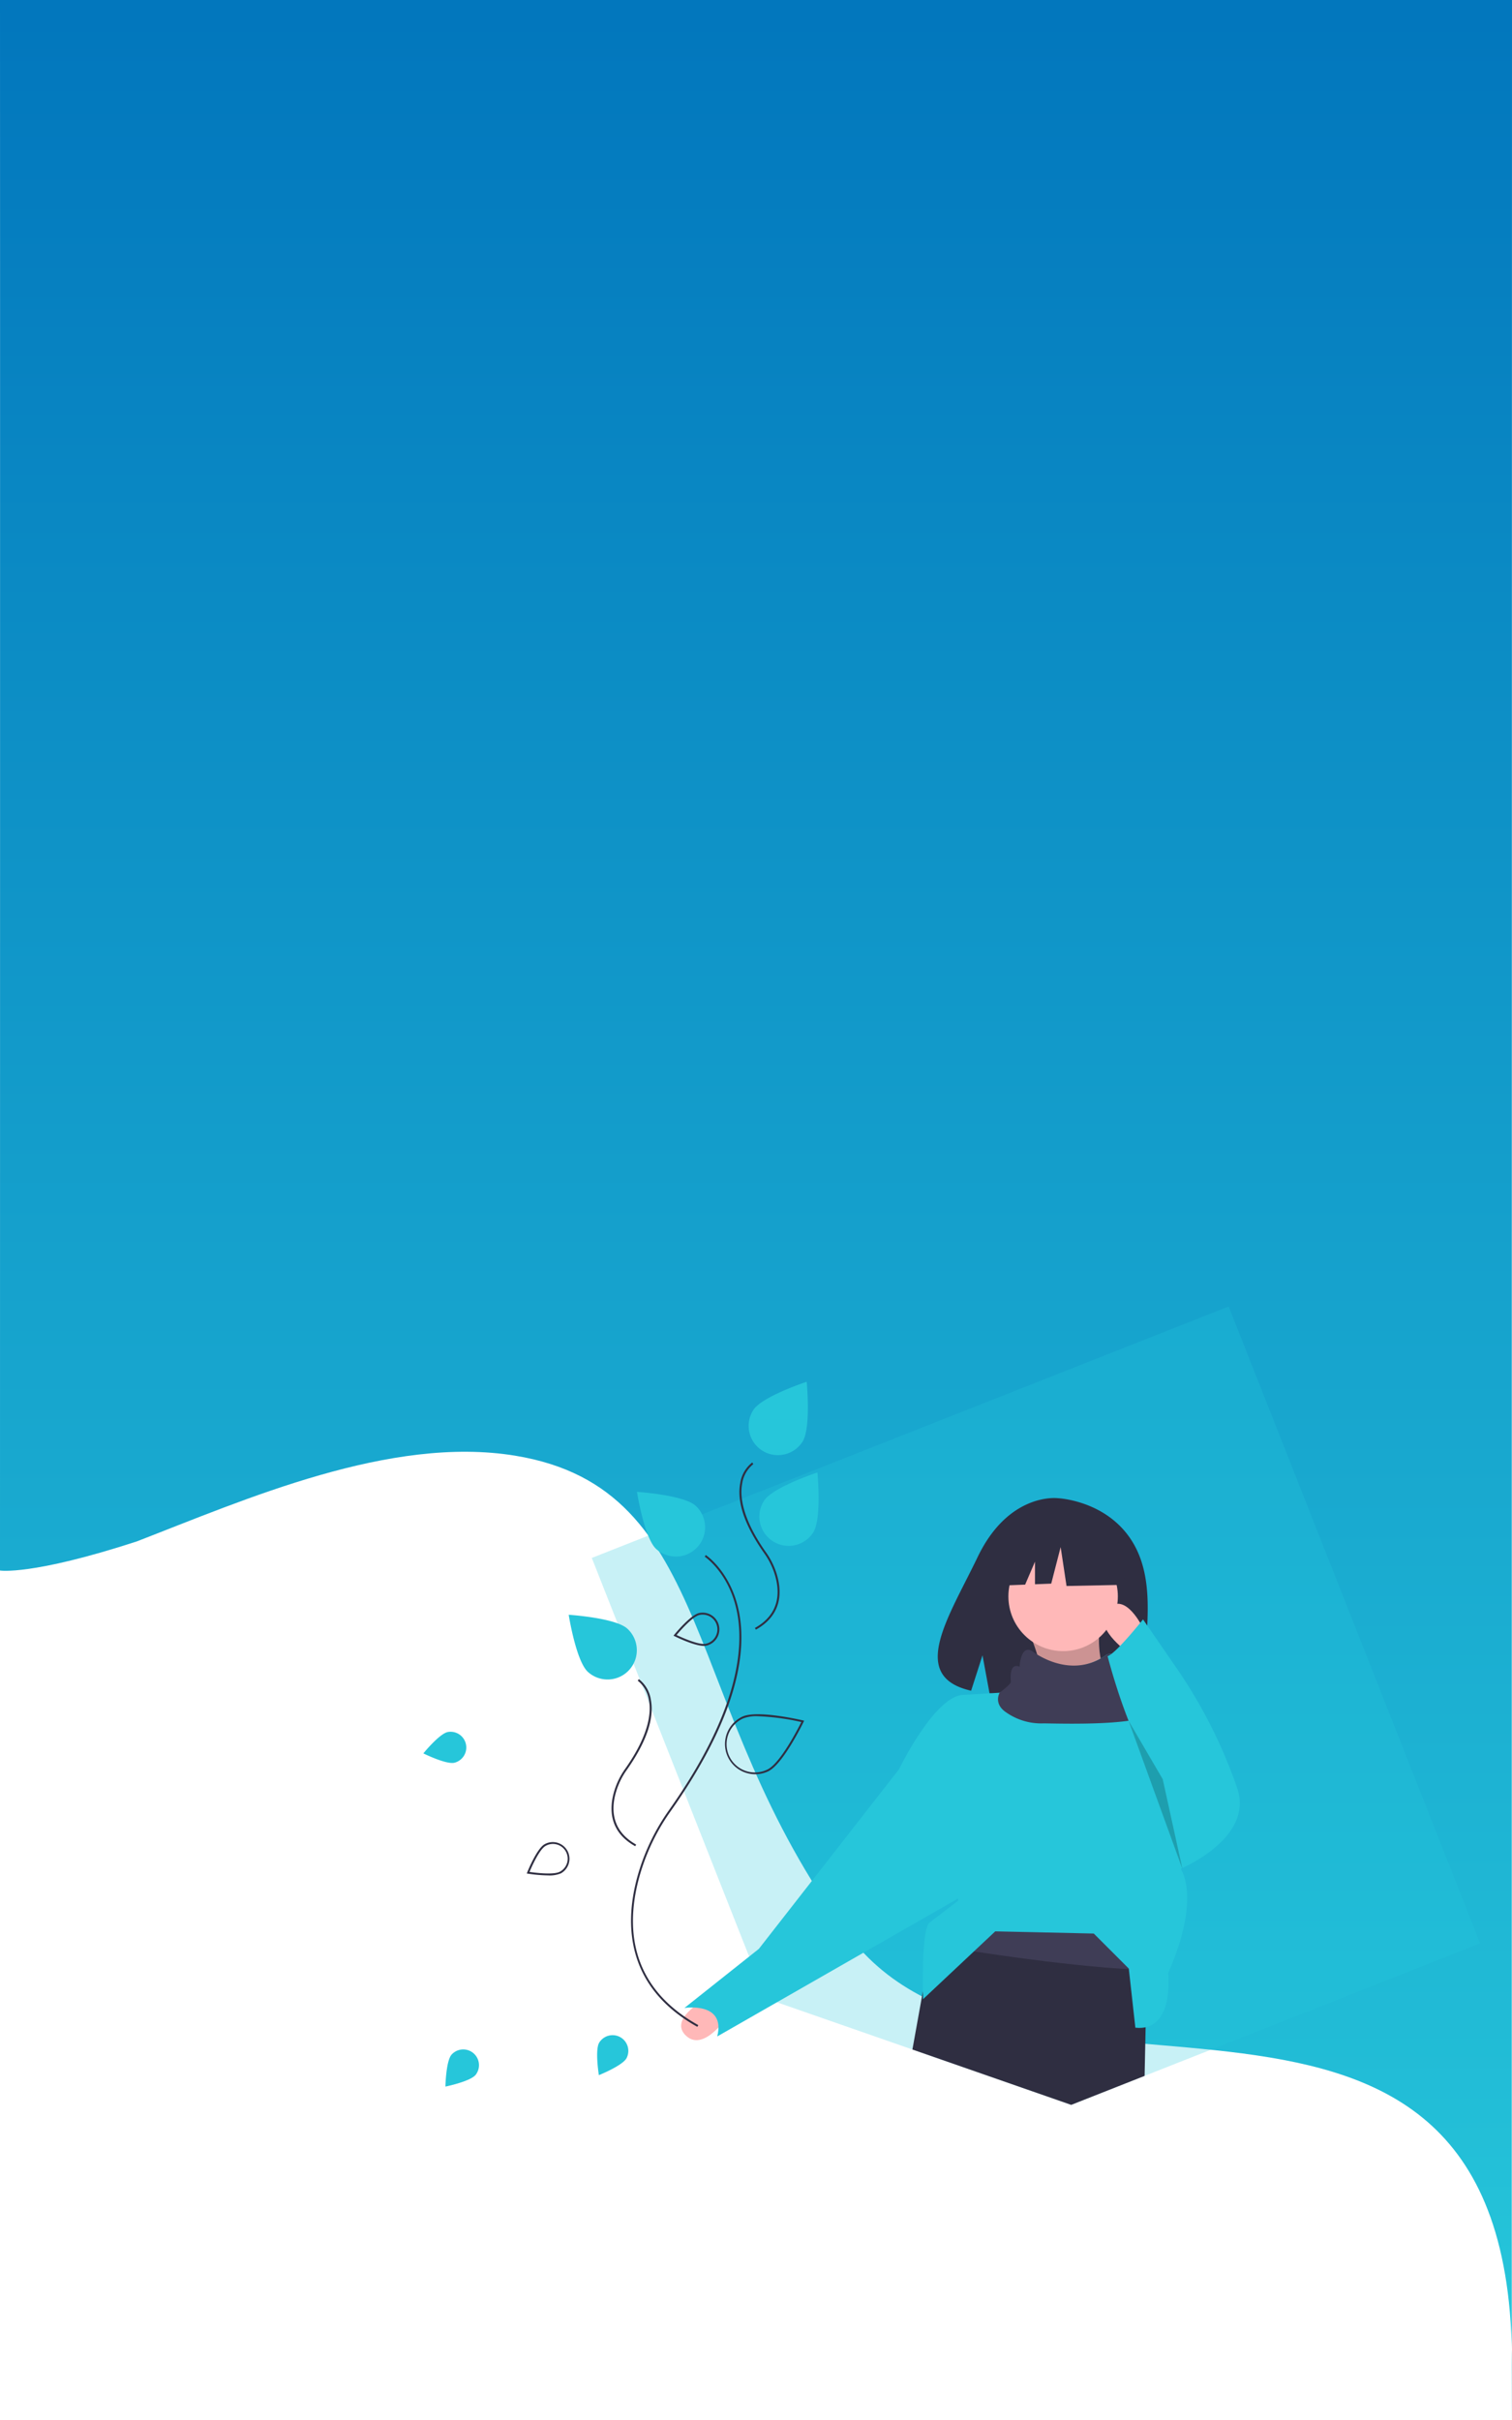 <svg xmlns="http://www.w3.org/2000/svg" xmlns:xlink="http://www.w3.org/1999/xlink" width="375" height="600.217" viewBox="0 0 375 600.217">
  <defs>
    <linearGradient id="linear-gradient" x1="0.5" x2="0.5" y2="1" gradientUnits="objectBoundingBox">
      <stop offset="0" stop-color="#0277bd"/>
      <stop offset="1" stop-color="#26c6da"/>
    </linearGradient>
  </defs>
  <g id="Group_126" data-name="Group 126" transform="translate(2)">
    <g id="Group_124" data-name="Group 124">
      <g id="Group_132" data-name="Group 132">
        <path id="Path_4" data-name="Path 4" d="M-1014.844,2.141c.036,38.377,0,389.483,0,389.483s7.76,1.3,33.882-7.2C-954.007,374-918.05,358.074-887.1,363.142c50.327,8.24,40.749,62,82.387,118.462S-639.7,468.894-639.844,588.68s0-586.538,0-586.538Z" transform="translate(1012.844 -2.141)" fill="url(#linear-gradient)"/>
        <g id="fall" transform="translate(103 324)">
          <path id="Path_5" data-name="Path 5" d="M393,157.958l-83.214,32.854L291.581,198,252.2,184.271l-33.609-11.716-2.792-.972-4.091-10.364-16.266-41.2-8.165-20.684-2.455-6.217-1.776-4.5-3.958-10.025-6.408-16.23,14-5.525,13.368-5.279,9.609-3.793L330.638,0Z" transform="translate(-130.906)" fill="#26c6da" opacity="0.252"/>
          <path id="Path_6" data-name="Path 6" d="M64.324,476.742a3.9,3.9,0,0,1,1.65,7.62c-2.1.456-7.683-2.325-7.683-2.325S62.219,477.2,64.324,476.742Z" transform="translate(-58.29 -371.205)" fill="#26c6da"/>
          <path id="Path_7" data-name="Path 7" d="M82.4,803.471a3.9,3.9,0,0,1,5.992,4.989c-1.378,1.655-7.486,2.9-7.486,2.9S81.021,805.125,82.4,803.471Z" transform="translate(-75.434 -617.896)" fill="#26c6da"/>
          <path id="Path_8" data-name="Path 8" d="M634.1,248.281c-6.28-10.611-18.7-11.106-18.7-11.106s-12.107-1.548-19.874,14.613c-7.239,15.064-17.23,29.608-1.608,33.134l2.822-8.782,1.747,9.436a61.118,61.118,0,0,0,6.684.114c16.729-.54,32.662.158,32.149-5.845C636.631,271.865,640.141,258.491,634.1,248.281Z" transform="translate(-458.065 -189.63)" fill="#2f2e41"/>
          <path id="Path_9" data-name="Path 9" d="M679.4,363.1a59.621,59.621,0,0,1,4.343,16.83l17.373-1.086c-3.994-5.66-5.32-12.156-3.8-19.545Z" transform="translate(-529.146 -282.244)" fill="#ffb8b8"/>
          <path id="Path_10" data-name="Path 10" d="M679.4,363.1a59.621,59.621,0,0,1,4.343,16.83l17.373-1.086c-3.994-5.66-5.32-12.156-3.8-19.545Z" transform="translate(-529.146 -282.244)" opacity="0.2"/>
          <path id="Path_11" data-name="Path 11" d="M328.272,751.748s-8.992,4.816-4.429,8.928,10.59-5.443,10.59-5.443Z" transform="translate(-258.622 -579.751)" fill="#ffb8b8"/>
          <path id="Path_12" data-name="Path 12" d="M559.67,617.2l-.14,6.58-.3,14.217-.252,12.062-18.206,7.187L501.39,643.519l2.591-14.387,2.093-11.617.934-5.2,47.234-6.515Z" transform="translate(-380.096 -459.248)" fill="#2f2e41"/>
          <path id="Path_13" data-name="Path 13" d="M632.636,657.966l-.141,6.58c-16.711-.429-42.613-4.463-53.455-6.265l.934-5.2,47.234-6.515Z" transform="translate(-453.063 -500.013)" fill="#3f3d56"/>
          <circle id="Ellipse_10" data-name="Ellipse 10" cx="13.573" cy="13.573" r="13.573" transform="translate(145.098 58.328)" fill="#ffb8b8"/>
          <path id="Path_14" data-name="Path 14" d="M612.648,474.367s1.629,14.659-8.144,13.573l-1.629-14.659-8.687-8.687-24.431-.543-17.916,16.83s-.543-17.373,1.629-19,7.058-5.429,7.058-5.429v-2.715l-14.659-29.86s8.687-17.916,15.745-18.459l9.23-.543s3.257-1.629,3.257-2.172-.543-4.886,2.172-3.8c0,0,.244-5.57,3.105-3.871,0,0,9.007,7.058,18.15.309,0,0,4.262-.782,3.719,1.39s0,3.8,1.086,3.8,5.972,1.629,5.972,2.715c0,.233.353,2.481.907,5.863v.005c2.014,12.33,6.694,39.736,6.694,39.736S620.792,455.907,612.648,474.367Z" transform="translate(-427.917 -309.084)" fill="#26c6da"/>
          <path id="Path_15" data-name="Path 15" d="M382.94,504.056l-3.8,2.715L344.393,551.29l-18.459,14.659s10.315-1.629,8.144,7.058L397.6,536.631Z" transform="translate(-261.187 -391.979)" fill="#26c6da"/>
          <path id="Path_16" data-name="Path 16" d="M686.2,407.592v.005c-.722,4.246-24.252,3.361-27.509,3.361a15.166,15.166,0,0,1-9.23-2.715c-3.257-2.172-1.629-4.886-1.629-4.886s2.774-2.113,2.774-2.655-.543-4.886,2.172-3.8c0,0,.244-5.57,3.105-3.871,0,0,9.491,7.542,18.633.793,0,0,4.262-.782,3.719,1.39s0,3.8,1.086,3.8,5.972,1.629,5.972,2.715C685.29,401.962,685.643,404.21,686.2,407.592Z" transform="translate(-504.902 -307.568)" fill="#3f3d56"/>
          <path id="Path_17" data-name="Path 17" d="M765.239,351.57s-4.343-9.23-8.687-4.886,4.886,10.858,4.886,10.858Z" transform="translate(-586.752 -271.797)" fill="#ffb8b8"/>
          <path id="Path_18" data-name="Path 18" d="M768.58,361.547s-6.707,8.476-8.783,9.124c0,0,6.068,23.994,13.669,30.509l4.343,22.259s18.459-7.6,14.116-20.088l-.13-.372a123.169,123.169,0,0,0-14.881-29.333Z" transform="translate(-590.093 -283.945)" fill="#26c6da"/>
          <path id="Path_19" data-name="Path 19" d="M723,424.7l13.356,36.754-4.886-22.26Z" transform="translate(-548.093 -321.957)" opacity="0.2"/>
          <path id="Path_20" data-name="Path 20" d="M613.613,218.067l-12.275-6.43-16.951,2.63-3.507,15.49,8.73-.336,2.439-5.691v5.6l4.028-.155,2.338-9.06,1.461,9.645,14.321-.292Z" transform="translate(-440.357 -160.439)" fill="#2f2e41"/>
          <path id="Path_21" data-name="Path 21" d="M287.652,412.583c-8.438-4.7-13.691-11.126-15.613-19.088-1.427-5.911-1.017-12.563,1.219-19.771a52.952,52.952,0,0,1,7.364-14.874c17.088-24.188,18.631-39.949,16.915-48.912-1.881-9.827-7.991-13.909-8.052-13.949l.264-.406c.063.041,6.334,4.217,8.26,14.244,1.11,5.78.588,12.372-1.552,19.591-2.664,8.984-7.858,18.98-15.439,29.711a52.472,52.472,0,0,0-7.3,14.738c-3.667,11.822-4.186,28.061,14.168,38.293Z" transform="translate(-219.699 -233.939)" fill="#2f2e41"/>
          <path id="Path_22" data-name="Path 22" d="M257.066,464.178c-6.652-3.708-6.467-9.585-5.14-13.862a18.793,18.793,0,0,1,2.614-5.28c5.987-8.474,6.528-13.979,5.927-17.1a7.557,7.557,0,0,0-2.765-4.8l.264-.406a7.924,7.924,0,0,1,2.976,5.116c.9,4.681-1.122,10.56-6.007,17.475a18.306,18.306,0,0,0-2.547,5.144c-1.274,4.106-1.455,9.746,4.914,13.3Z" transform="translate(-204.524 -330.323)" fill="#2f2e41"/>
          <path id="Path_23" data-name="Path 23" d="M386.4,242.178l-.236-.423c6.369-3.55,6.187-9.19,4.914-13.3a18.308,18.308,0,0,0-2.547-5.144c-4.885-6.915-6.906-12.794-6.007-17.475a7.924,7.924,0,0,1,2.976-5.116l.264.405A7.6,7.6,0,0,0,383,205.951c-.594,3.124-.047,8.624,5.931,17.085a18.8,18.8,0,0,1,2.614,5.28C392.868,232.593,393.054,238.47,386.4,242.178Z" transform="translate(-303.931 -162.028)" fill="#2f2e41"/>
          <path id="Path_24" data-name="Path 24" d="M416.116,225.865a7.257,7.257,0,1,1-12.156-7.931c2.19-3.357,13.216-6.975,13.216-6.975S418.306,222.509,416.116,225.865Z" transform="translate(-319.442 -169.787)" fill="#26c6da"/>
          <path id="Path_25" data-name="Path 25" d="M405.116,132.865a7.257,7.257,0,1,1-12.157-7.931c2.19-3.357,13.216-6.975,13.216-6.975S407.306,129.509,405.116,132.865Z" transform="translate(-311.103 -99.285)" fill="#26c6da"/>
          <path id="Path_26" data-name="Path 26" d="M375.015,473.678a7.5,7.5,0,0,1-3.237-14.269c3.653-1.741,14.609.807,15.074.917l.294.069-.131.272c-.208.43-5.133,10.543-8.786,12.283h0A7.454,7.454,0,0,1,375.015,473.678Zm.61-14.392a9.064,9.064,0,0,0-3.639.559,7.016,7.016,0,1,0,6.034,12.667c3.178-1.514,7.6-10.131,8.424-11.784A58.854,58.854,0,0,0,375.625,459.286Z" transform="translate(-292.7 -357.672)" fill="#2f2e41"/>
          <path id="Path_27" data-name="Path 27" d="M291.847,234.275A7.257,7.257,0,0,1,282.068,245c-2.962-2.7-4.763-14.165-4.763-14.165S288.886,231.575,291.847,234.275Z" transform="translate(-224.322 -184.855)" fill="#26c6da"/>
          <path id="Path_28" data-name="Path 28" d="M221.847,360.275A7.257,7.257,0,0,1,212.068,371c-2.962-2.7-4.763-14.165-4.763-14.165S218.886,357.575,221.847,360.275Z" transform="translate(-171.256 -280.374)" fill="#26c6da"/>
          <path id="Path_29" data-name="Path 29" d="M322.264,362.895c-2.422,0-7.054-2.294-7.267-2.4l-.27-.135.19-.234c.163-.2,4.007-4.911,6.17-5.379h0a4.14,4.14,0,1,1,1.752,8.093A2.746,2.746,0,0,1,322.264,362.895Zm-6.775-2.7c1.141.545,5.51,2.549,7.248,2.172a3.656,3.656,0,0,0-1.547-7.147C319.451,355.6,316.3,359.228,315.489,360.2Z" transform="translate(-252.692 -278.719)" fill="#2f2e41"/>
          <path id="Path_30" data-name="Path 30" d="M236.96,789.387a3.9,3.9,0,0,1,6.786,3.84c-1.06,1.874-6.849,4.187-6.849,4.187S235.9,791.26,236.96,789.387Z" transform="translate(-193.367 -606.784)" fill="#26c6da"/>
          <path id="Path_31" data-name="Path 31" d="M169.592,598.108a35.8,35.8,0,0,1-4.985-.43l-.3-.048.112-.28c.1-.24,2.369-5.879,4.3-6.968h0a4.14,4.14,0,0,1,4.075,7.208A7.255,7.255,0,0,1,169.592,598.108Zm-4.6-.862c1.251.181,6.018.8,7.566-.077a3.657,3.657,0,1,0-3.6-6.366h0C167.406,591.679,165.477,596.081,164.987,597.247Z" transform="translate(-138.661 -457.015)" fill="#2f2e41"/>
        </g>
      </g>
    </g>
  </g>
</svg>
